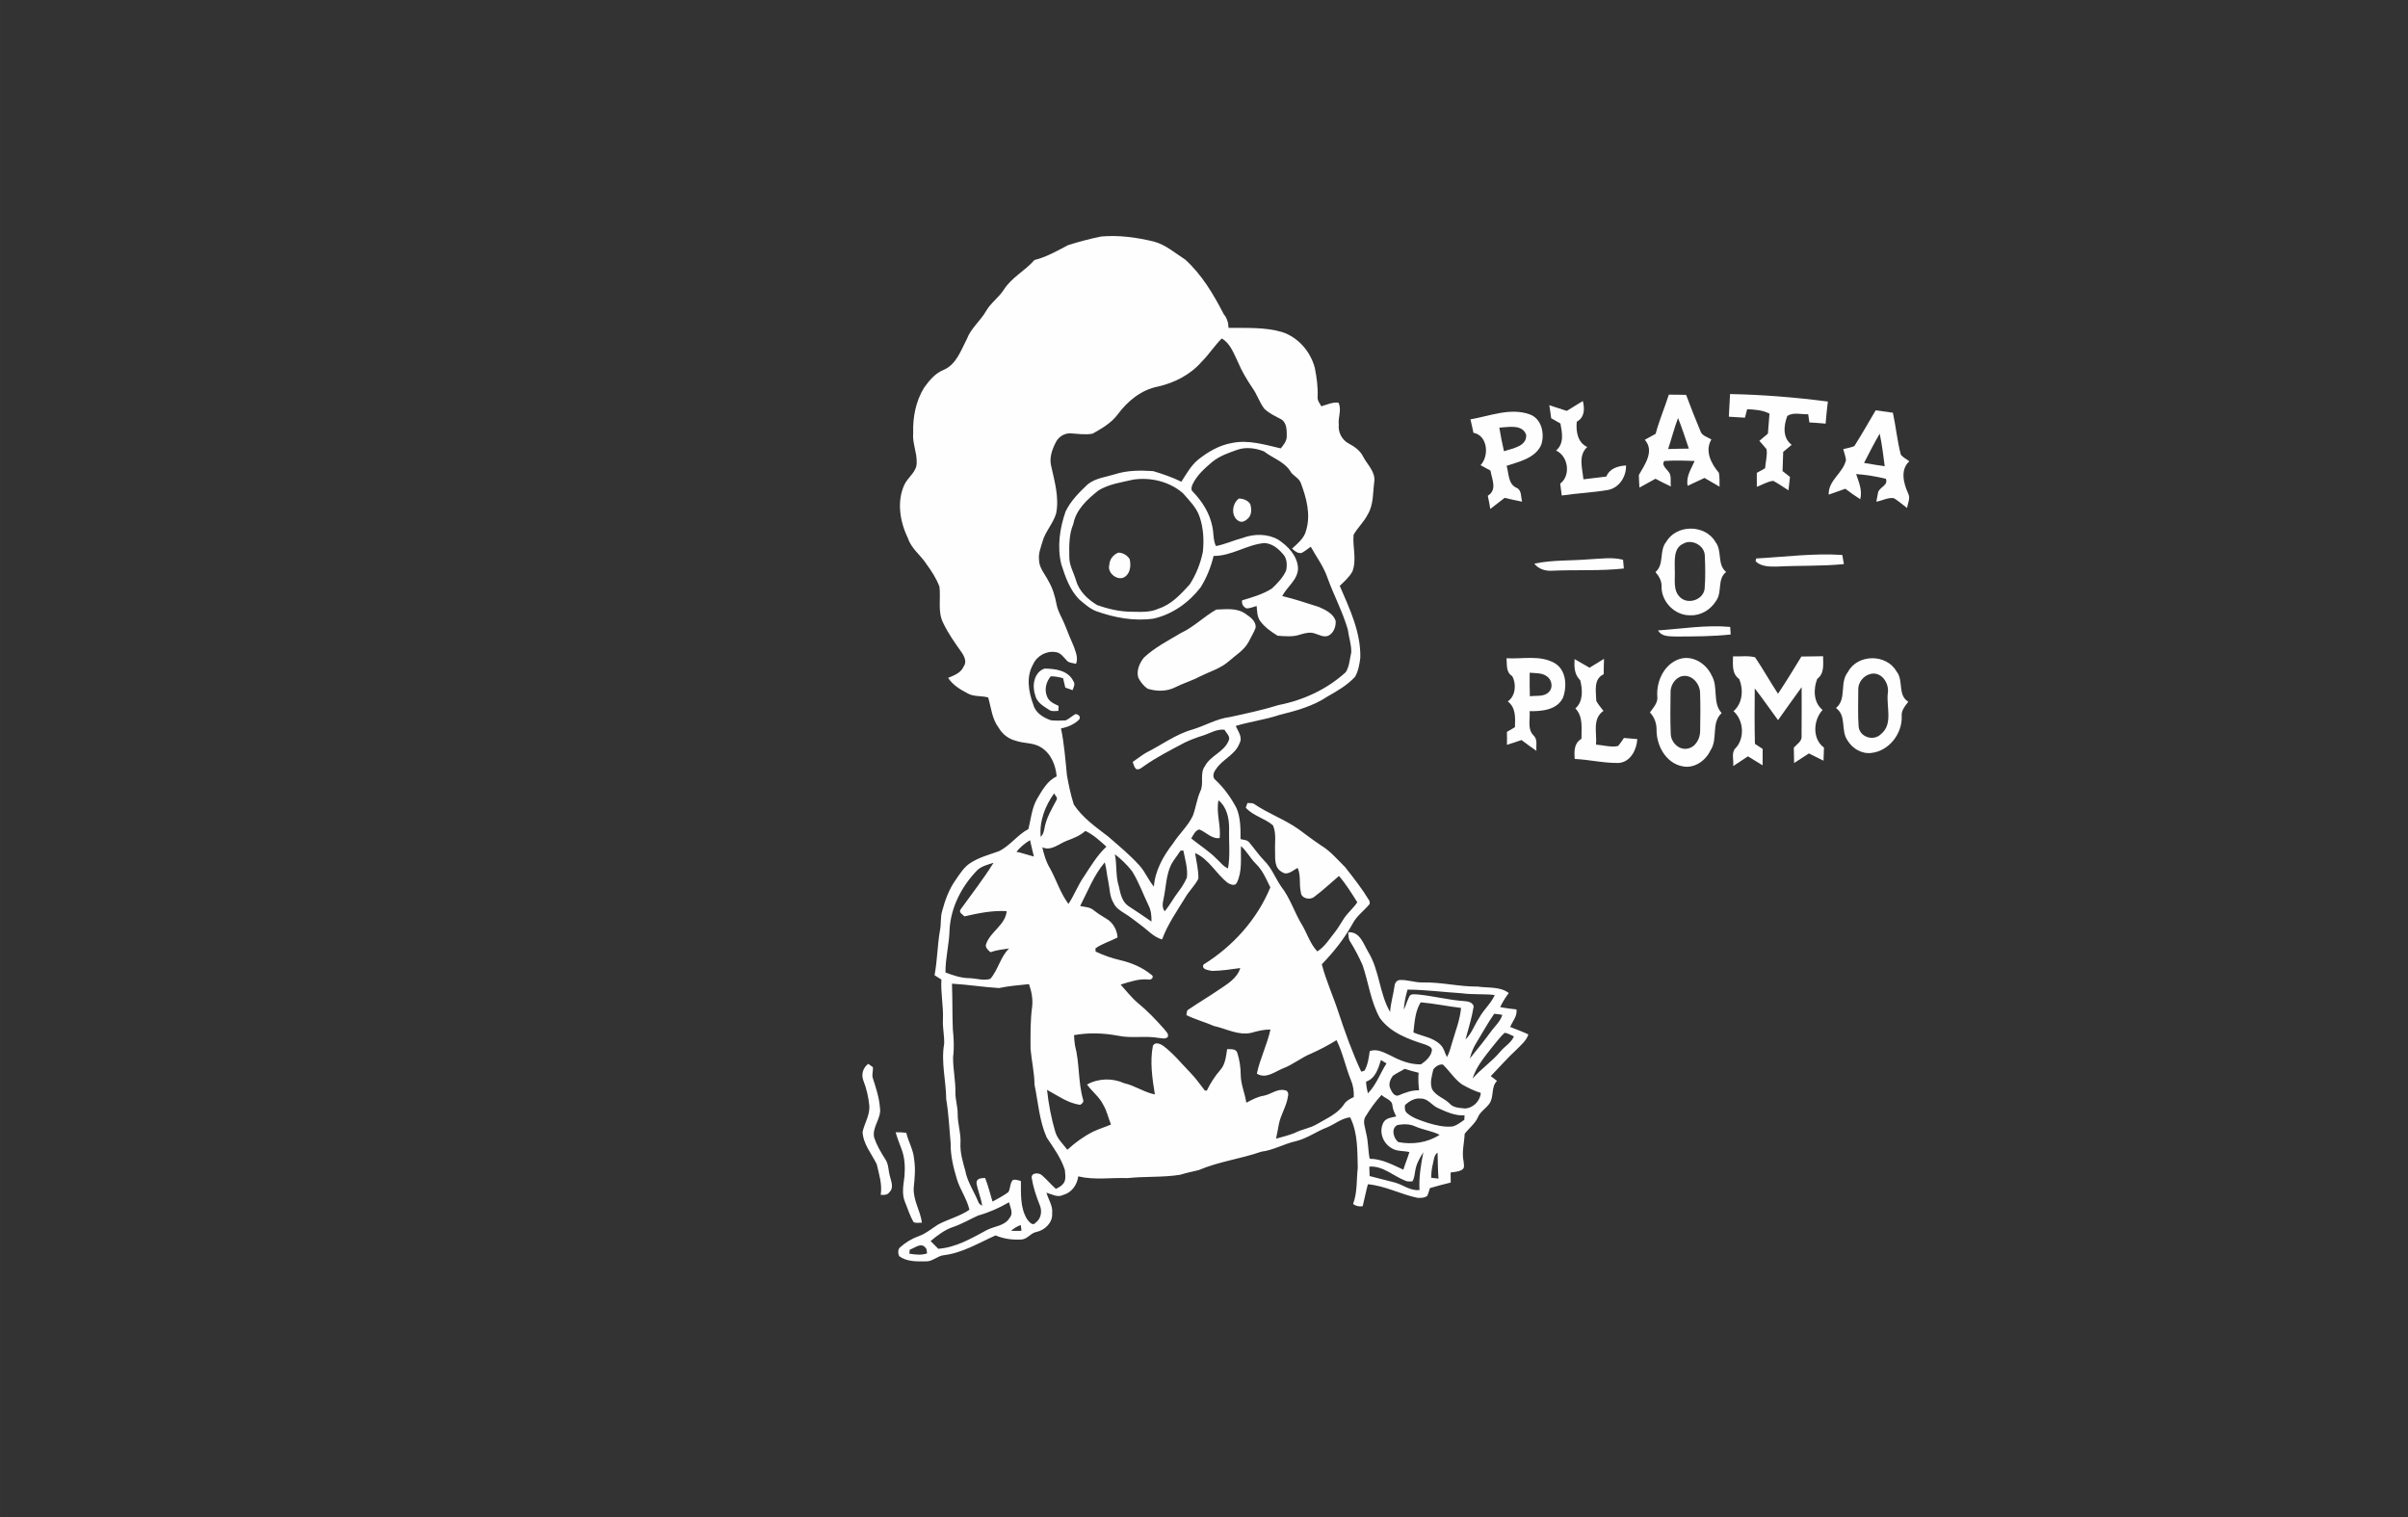 <?xml version="1.0" encoding="UTF-8"?>
<!DOCTYPE svg PUBLIC "-//W3C//DTD SVG 1.1//EN" "http://www.w3.org/Graphics/SVG/1.1/DTD/svg11.dtd">
<!-- Creator: CorelDRAW 2020 (64 Bit) -->
<svg xmlns="http://www.w3.org/2000/svg" xml:space="preserve" width="84.667mm" height="53.34mm" version="1.1" style="shape-rendering:geometricPrecision; text-rendering:geometricPrecision; image-rendering:optimizeQuality; fill-rule:evenodd; clip-rule:evenodd"
viewBox="0 0 8466.66 5334"
 xmlns:xlink="http://www.w3.org/1999/xlink"
 xmlns:xodm="http://www.corel.com/coreldraw/odm/2003">
 <rect x="0" y="0" width="8466.66" height="5334" fill="#333333" stroke="none"/>
 <defs>
  <style type="text/css">
   <![CDATA[
    .fil0 {fill:#FEFEFE;fill-rule:nonzero}
   ]]>
  </style>
 </defs>
 <g id="Camada_x0020_1">
  <g id="_2718394979904">
   <g>
    <g>
     <path class="fil0" d="M5867.74 1387.66c20.23,0.1 40.45,0.2 60.78,0.81 15.67,42.17 32.26,84.14 49.65,125.7 4.85,18.2 25.18,22.05 39.13,31.25 -23.96,40.25 -0.6,85.35 26.5,117.1 3.13,15.98 1.72,32.56 2.22,48.75 -17.69,-10.12 -35.29,-20.33 -52.78,-30.75 -19.82,9.31 -39.54,18.61 -59.36,27.71 -6.37,-33.07 12.23,-58.75 24.57,-87.27 -35.39,-1.52 -70.89,-2.53 -106.28,-0.1 -11.63,13.45 6.17,26.19 13.24,36.3 13.66,13.96 6.78,35.8 9.61,53.3 -18.4,-8.4 -36.51,-17.5 -54.2,-27.11 -18.91,10.12 -37.72,20.63 -56.43,31.05 -1.11,-14.76 -1.72,-29.53 -2.02,-44.29 20.93,-36.61 55.92,-84.65 20.83,-123.68 12.74,-6.98 25.48,-13.95 38.12,-21.13 12.54,-46.83 31.66,-91.52 46.42,-137.64zm-2.53 191.23l0 0c24.27,-1.01 48.64,-1.21 72.91,-1.52 -12.43,-35.9 -23.76,-72.3 -38.02,-107.49 -13.55,35.7 -22.85,72.81 -34.89,109.01z"/>
    </g>
    <path class="fil0" d="M6082.94 1385.54c115.08,2.22 229.85,11.53 344.02,26.4 -3.54,25.78 -5.76,51.67 -7.99,77.66 -19.01,-1.72 -38.02,-3.24 -57.03,-4.25 -1.01,-7.28 -3.13,-21.64 -4.25,-28.82 -24.27,1.21 -51.37,-8.09 -73.31,5.76 -12.95,34.29 -17.4,77.06 15.17,101.74 -10.02,8.19 -19.93,16.58 -29.74,24.97 -0.5,22.56 -1.41,45.01 -2.22,67.45 8.6,6.88 17.29,13.76 26.09,20.63 -1.92,15.68 -3.74,31.35 -5.36,47.03 -17.7,-11.12 -34.89,-23.36 -53.29,-33.38 -20.53,2.13 -38.73,14.06 -57.95,20.84 0.21,-16.28 0.21,-32.56 -0.1,-48.85 9.81,-5.25 19.52,-10.61 29.23,-16.18 1.41,-22.24 8.59,-44.79 5.05,-67.04 -8.09,-10.21 -16.88,-19.62 -25.28,-29.43 10.01,-8.39 20.13,-16.89 30.14,-25.38 1.72,-23.46 3.94,-46.82 5.46,-70.28 -24.37,-12.64 -51.68,-14.26 -78.48,-15.58 -1.92,7.49 -5.86,22.35 -7.88,29.83 -18.81,-1.11 -37.72,-2.32 -56.53,-3.43 1.31,-26.6 2.83,-53.09 4.25,-79.69z"/>
    <path class="fil0" d="M5508.85 1444.8c18.7,-11.83 37.51,-23.46 56.53,-34.79 6.67,28.12 6.67,56.94 -21.34,72.91 -3.34,33.58 2.63,73.12 36.81,88.79 -32.87,30.04 -16.89,75.24 -13.45,113.67 26.9,-3.04 53.7,-6.48 80.49,-9.71 12.24,-29.03 40.35,-36.91 69.27,-39.04 1.42,39.34 -24.16,79.49 -64.61,86.37 -53.4,9.2 -107.8,11.22 -161.4,19.31 -1.72,-13.95 -3.44,-27.91 -5.26,-41.87 38.12,-28.51 28.21,-97.38 -14.76,-116.19 29.32,-24.87 21.54,-61.89 15.47,-95.16 -10.72,-6.37 -21.64,-12.54 -32.56,-18.61 -1.82,-15.27 -4.15,-30.53 -6.58,-45.7 20.43,6.57 40.96,13.14 61.39,20.02z"/>
    <g>
     <path class="fil0" d="M5170.18 1474.53c67.85,-11.63 138.84,-41.76 207.41,-17.9 43.38,14.67 54.81,69.78 40.95,108.71 -21.64,46.32 -77.16,57.74 -121.15,72.61 8.09,26.9 4.76,63.51 34.49,77.16 19.41,8.29 15.07,32.05 19.92,48.84 -20.63,-3.84 -40.96,-8.59 -61.38,-13.45 -16.59,13.25 -33.48,26.29 -50.47,39.04 -2.52,-15.58 -5.36,-30.95 -8.79,-46.32 33.97,-21.13 14.66,-57.74 9.4,-88.59 -11.53,-6.47 -23.16,-12.74 -34.79,-19.01 31.15,-32.97 25.18,-104.56 -25.18,-113.97 -3.13,-15.77 -6.57,-31.55 -10.41,-47.12zm101.53 29.13l0 0c4.75,27.8 9.81,55.61 16.38,83.12 29.33,-10.52 81,-16.69 77.97,-58.05 -13.55,-38.22 -63.2,-26.69 -94.35,-25.07z"/>
    </g>
    <g>
     <path class="fil0" d="M6595.03 1442.78c20.13,2.52 40.25,5.46 60.48,8.39 10.62,48.74 15.16,98.9 27.81,147.24 7.78,10.31 19.92,15.87 30.03,23.56 -32.77,29.63 -20.43,77.57 -4.15,112.96 8.7,16.58 -1.41,34.48 -3.94,51.27 -15.27,-11.63 -29.93,-24.37 -46.22,-34.59 -21.03,-3.13 -41.25,9 -61.78,12.44 1.52,-7.99 4.55,-23.96 6.06,-31.95 4.25,-19.42 36.92,-25.08 27.51,-48.54 -34.28,-8.5 -69.37,-14.16 -104.56,-16.69 9.61,28.72 22.45,57.34 14.46,88.39 -18.2,-11.33 -35.5,-23.87 -52.49,-36.81 -19.41,6.97 -38.83,14.15 -58.34,20.72 -2.03,-50.96 50.86,-75.33 60.77,-122.05 -2.02,-12.95 -6.17,-25.39 -9.71,-37.93 13.05,-3.23 26.4,-5.46 38.94,-10.51 26.29,-41.16 50.06,-83.93 75.13,-125.9zm-40.95 184.95l0 0c24.17,4.05 48.34,8.2 72.71,11.74 -4.86,-38.33 -9.71,-76.76 -17.6,-114.58 -19.92,33.47 -37.11,68.36 -55.11,102.84z"/>
    </g>
    <g>
     <path class="fil0" d="M5858.34 1905.52c36,-62.49 136.92,-62.29 173.12,-0.2 25.08,31.56 4.96,78.78 37.72,105.88 -32.26,25.59 -12.84,69.98 -34.89,100.93 -18.7,30.84 -52.98,52.58 -89.69,51.27 -54.11,2.22 -102.65,-46.12 -102.55,-99.92 1.32,-20.42 -8.59,-37.11 -21.33,-51.97 32.16,-27.41 12.03,-74.63 37.62,-105.99zm59.46 6.48l0 0c-34.49,15.88 -28.82,59.26 -29.23,90.41 2.33,32.46 -7.99,73.11 19.01,97.88 27.51,26.5 79.69,9.21 85.86,-28.51 3.34,-39.75 2.43,-79.79 0.71,-119.53 -1.92,-35.1 -46.32,-58.35 -76.35,-40.25z"/>
    </g>
    <path class="fil0" d="M6174.86 1963.67c100.62,-5.46 201.95,-19.11 302.77,-12.33 1.41,8.08 4.25,24.17 5.66,32.15 -78.37,7.79 -157.25,4.55 -235.82,8.7 -25.29,0.41 -55.72,0.3 -74.74,-18.61l2.13 -9.91z"/>
    <path class="fil0" d="M5587.93 1966.5c39.54,-1.51 79.88,-8.49 118.82,1.72 0.91,10.22 1.82,20.53 2.73,30.75 -83.33,9.1 -167.26,4.04 -250.89,7.68 -24.17,1.92 -48.54,-5.26 -63.91,-24.77 63.6,-13.66 128.83,-9.71 193.25,-15.38z"/>
    <path class="fil0" d="M5829.92 2216.59c84.24,-5.67 169.18,-20.03 253.52,-12.24 0.4,6.57 1.32,19.92 1.72,26.6 -63.51,6.87 -127.62,6.97 -191.53,7.18 -22.45,-1.12 -51.17,1.62 -63.71,-21.54z"/>
    <path class="fil0" d="M6093.35 2307.8c25.79,1.42 52.48,-3.34 77.67,3.44 28.31,41.77 52.78,85.96 80.59,128.13 28.52,-42.88 55.42,-86.87 82.22,-130.86 25.48,-0.4 50.86,-0.51 76.35,-1.11 -0.21,28.41 5.46,60.37 -20.63,79.48 -13.96,34.79 -13.86,83.74 18.81,109.32 -32.97,35.7 -37.02,101.93 4.85,132.47 -0.71,15.37 -1.21,30.74 -1.62,46.12 -17.19,-8.4 -34.18,-17.09 -51.27,-25.59 -17.19,11.43 -34.58,22.55 -52.08,33.68 -0.3,-18.01 -0.6,-36 -1.11,-54.01 11.02,-12.53 30.03,-22.65 27.3,-42.06 0.71,-56.83 0,-113.67 0.21,-170.5 -28.22,38.22 -55.22,77.26 -82.93,115.89 -27.3,-37.21 -53.49,-75.24 -81.91,-111.64 -0.6,64.92 -1.01,129.84 0.61,194.86 8.9,6.07 18,12.04 27.2,17.91 -0.3,19.21 -0.3,38.42 -0.2,57.64 -17.19,-10.52 -34.38,-20.94 -51.47,-31.56 -17.3,11.43 -34.59,22.86 -51.88,34.29 2.43,-19.52 -6.47,-42.98 5.26,-59.87 36.3,-34.28 32.86,-100.52 -4.15,-133.18 32.36,-27.61 35.29,-76.65 20.13,-112.96 -26.9,-18.91 -22.05,-51.27 -21.95,-79.89z"/>
    <g>
     <path class="fil0" d="M5297.09 2314.48c55.72,3.43 116.8,-12.04 167.97,16.48 42.17,23.87 45.5,81.1 30.54,122.16 -20.83,43.38 -75.04,48.34 -117.41,47.33 2.63,28.71 -9.1,62.79 13.96,85.55 15.17,14.26 8.19,35.8 10.01,54.1 -17.8,-12.34 -35.29,-24.98 -52.48,-38.02 -16.99,5.96 -34.08,11.52 -51.17,16.88 0.3,-15.16 0.4,-30.33 -0.1,-45.5 9.5,-5.46 18.91,-11.02 28.21,-16.69 1.21,-32.56 3.74,-68.26 -25.18,-90.5 28.11,-19.42 30.54,-61.49 15.77,-88.89 -22.85,-13.56 -18.2,-40.25 -20.12,-62.9zm81.41 50.86l0 0c-0.31,27.61 -0.31,55.22 0.5,82.82 22.55,-3.03 50.36,3.04 67.55,-15.67 15.27,-15.27 9.31,-43.59 -7.98,-54.71 -17.4,-12.64 -39.95,-10.31 -60.07,-12.44z"/>
    </g>
    <path class="fil0" d="M5588.94 2347.85c16.79,-10.72 33.78,-21.04 50.87,-31.35 -0.61,18 -1.02,36 -1.02,54.1 -37.21,17.09 -26.9,60.98 -26.09,94.15 6.78,12.64 16.49,23.36 25.18,34.89 -40.14,27.4 -22.65,77.76 -26.09,118.52 25.79,1.82 51.98,10.41 77.77,4.85 7.18,-9.1 13.95,-18.51 20.32,-28.21 15.58,1.41 31.25,2.73 47.03,3.94 -2.13,37.01 -23.87,80.6 -65.03,83.93 -51.97,1.12 -103.14,-11.73 -155.02,-14.05 -2.22,-27 -2.73,-55.42 23.66,-70.79 -0.4,-36.81 6.78,-77.66 -21.34,-106.89 28.12,-24.47 25.39,-66.94 16.89,-99.3 -20.83,-19.83 -21.33,-47.13 -19.82,-74.13 17.7,9.91 35.09,20.33 52.69,30.34z"/>
    <g>
     <path class="fil0" d="M5827.09 2447.56c-3.24,-53.9 25.08,-113.46 78.98,-130.66 45.81,-13.85 92.93,16.38 111.94,57.54 24.78,41.26 1.82,95.67 35.4,132.88 -38.13,34.99 -11.94,90.91 -39.34,131.16 -17.09,36.81 -57.44,65.02 -99.11,55.82 -56.72,-11.12 -89.79,-70.78 -90.4,-125.19 0.61,-24.17 -6.57,-46.42 -23.26,-64.11 12.13,-17.4 29.23,-34.38 25.79,-57.44zm80.9 -68.26l0 0c-22.25,9.6 -35.3,33.77 -34.18,57.54 -0.61,47.33 -1.42,94.85 0.6,142.18 -0.1,30.03 28.02,59.36 59.16,53.19 28.72,-5.05 44.6,-35.9 44.3,-63 0.8,-43.99 1.21,-88.18 -0.21,-132.17 -0.1,-35.09 -32.96,-70.99 -69.67,-57.74z"/>
    </g>
    <g>
     <path class="fil0" d="M6497.35 2363.02c33.57,-64.02 135.2,-64.72 170.8,-2.43 26.29,32.16 2.62,82.92 41.56,106.89 -11.63,15.27 -25.49,31.04 -23.16,51.77 2.02,60.58 -44.8,121.15 -106.08,128.13 -34.18,4.65 -67.55,-15.37 -84.74,-44.29 -24.58,-35.29 -1.92,-85.86 -40.25,-113.56 39.03,-32.16 11.43,-88.79 41.87,-126.51zm78.07 7.08l0 0c-25.08,6.67 -43.59,31.55 -41.67,57.54 0.2,42.77 -2.02,85.75 1.42,128.42 4.75,36.51 53.09,50.97 78.57,25.08 43.38,-34.99 18,-96.67 23.97,-144 5.56,-35.49 -23.16,-77.86 -62.29,-67.04z"/>
    </g>
   </g>
  </g>
  <g id="_2718394978416">
   <g id="__x0023_f7f7f7ff">
   </g>
   <g id="__x0023_0c143fff">
    <g>
     <path class="fil0" d="M3755.54 861.89c38.56,-12.09 77.75,-22.69 117.46,-30.43 61.94,-5.21 124.33,3.38 184.49,18 41.54,11.46 74.26,40.45 109.73,63.19 58.67,53.23 99.52,122.16 135.44,191.95 11.58,13.75 16.56,30.31 16.91,48.18 62.97,0.92 127.54,-3.26 188.67,14.84 56.9,18.74 99.64,68.82 114.77,126.11 6.76,33.75 11.29,68.19 9.8,102.68 -1.09,12.2 7.67,22 13,32.14 19.71,-5.67 39.02,-15.01 60.16,-12.83 12.78,24.86 -2.23,51.62 1.27,77.86 -3.04,26.3 11.34,53.4 34.72,65.78 20.51,10.88 40.62,24.92 51.05,46.47 14.67,28.36 43.6,52.82 39.07,87.77 -5.38,38.85 -2.06,81.02 -23.37,115.8 -12.95,26.13 -35.41,45.78 -49.51,71.1 -3.89,43.26 12.09,87.78 -4.35,129.55 -11.12,19.42 -28.02,34.67 -44.23,49.79 34.55,80.45 74.65,163.47 72.25,253.08 -2.81,22.69 -6.88,46.52 -18.28,66.58 -27.22,29.68 -62.63,50.02 -97.29,69.67 -50.65,34.09 -110.81,50.19 -169.37,64.86 -50.08,16.73 -102.79,23.21 -153.15,38.5 8.42,19.2 25.72,40.34 13.06,61.77 -15.01,40.16 -59.59,55.12 -81.99,89.61 -8.59,10.66 -15.35,28.59 -2.12,38.68 30.43,28.3 54.78,62.45 74.03,99.12 14.49,34.32 13.98,72.08 14.03,108.69 10.32,2.92 23.32,2.35 30.6,11.63 17.53,20.74 32.66,43.49 51.74,62.97 26.99,26.41 39.99,62.74 61.25,93.34 29.79,38.1 44.35,85.08 68.47,126.68 21.03,32.6 30.71,71.5 57.87,100.27 26.76,-16.68 42.86,-44.35 62.28,-68.19 12.15,-15.12 21.03,-32.48 31.91,-48.47 13.7,-20.11 32.83,-35.81 46.47,-55.98 -20.05,-31.91 -39.76,-64.05 -64.51,-92.65 -28.83,24.24 -56.04,50.48 -86.35,72.88 -15.13,13.41 -46.87,6.59 -47.79,-16.04 -6.47,-28.13 0.92,-58.21 -11.11,-85.2 -16.96,8.65 -37.01,29.22 -56.09,13.7 -25.96,-13.53 -22.98,-46.13 -23.27,-70.82 -1.6,-30.77 5.22,-63.6 -7.44,-92.59 -29.11,-25.04 -69.39,-32.83 -95.58,-61.88 1.44,-4.13 4.36,-12.38 5.79,-16.5 7.34,0.63 15.24,-0.86 22.23,2.4 49.68,34.38 107.66,54.43 157.05,89.27 26.42,19.48 52.6,39.36 79.87,57.64 32.78,19.6 57.24,49.62 84.28,76.03 30.14,38.22 60.22,76.78 85.49,118.49 0.35,2.64 1.03,7.85 1.32,10.49 -19.19,23.95 -45.78,41.77 -60.22,69.55 -29.05,52.54 -66.63,100.16 -108.52,143.02 14.9,57.69 39.99,112.01 58.39,168.56 23.49,71.05 48.7,141.47 80.27,209.31 2.86,-0.92 8.59,-2.81 11.46,-3.73 11.8,-20.97 15.18,-45.09 18.33,-68.53 26.24,-10.54 52.37,6.13 75.92,16.62 31.92,17.13 67.5,30.54 104.22,29.85 16.96,-11.69 35.01,-27.44 38.56,-48.82 1.03,-12.77 -13.98,-16.61 -23.2,-20.79 -58.9,-18.68 -122.04,-41.2 -159.74,-93.28 -32.09,-57.3 -39.83,-123.99 -60.62,-185.53 -12.55,-28.47 -26.99,-56.15 -43.38,-82.56 -7.22,-9.74 -6.36,-22.12 -7.1,-33.46 40.68,-3.27 53.06,40.62 69.79,68.52 39.99,64.98 39.19,145.88 77.12,211.6 2.29,-31.17 11.46,-61.14 15.81,-92.02 1.03,-10.25 7.22,-18.74 17.88,-20.4 27.04,-1.43 53.05,9.23 80.15,8.66 65.38,-1.78 129.38,15.29 194.81,14.49 36.33,5.62 77.47,-1.09 108.58,22.63 -11.4,15.65 -22.06,31.92 -30.02,49.62 18.85,3.61 37.93,6.3 57.12,8.02 3.78,23.61 -13.75,41.37 -22.06,61.71 21.37,8.65 43.2,16.22 64.06,26.24 -7.39,22.52 -26.41,37.59 -42.4,53.98 -31.63,29.28 -59.99,61.71 -89.84,92.65 7.33,5.5 14.72,11 21.94,16.78 -22.34,21.95 -9.28,57.07 -27.61,80.96 -12.15,17.02 -32.26,27.56 -39.94,47.85 -10.66,22.8 -31.63,37.75 -46.3,57.52 -1.26,32.26 -10.65,64.46 -3.72,96.66 0.46,9.91 5.39,23.15 -5.5,29.39 -11.98,7.57 -26.64,7.45 -40.16,9.8 0.05,11.69 0.22,23.43 0.51,35.24 -24.47,6.19 -49.05,12.14 -73.17,19.54 -2.98,8.88 -5.38,18.04 -8.93,26.87 -9.23,7.73 -22.47,7.73 -33.87,7.56 -59.53,-12.09 -114.19,-42.46 -175.27,-47.96 -7.1,25.5 -11.97,51.51 -18.33,77.18 -12.15,2.12 -24.01,-0.28 -33.75,-7.96 15.36,-40.68 11.58,-84.69 16.39,-127.03 -1.66,-59.53 0.63,-122.96 -26.82,-177.5 -30.54,3.03 -54.31,24.69 -81.99,35.75 -36.84,14.15 -69.33,38.39 -107.94,47.96 -41.89,9.05 -79.53,31.8 -122.39,37.13 -72.31,25.15 -149.43,34.6 -220.07,64.68 -22.01,5.28 -44.18,9.92 -65.84,16.62 -61.08,9.51 -123.24,5.1 -184.49,11.52 -57.76,-2.12 -116.32,7.62 -173.32,-6.08 -3.61,29.63 -22.98,57.24 -52.66,65.21 -19.77,10.37 -39.99,-2.24 -59.01,-7.85 6.64,24.35 23.32,46.64 19.93,72.94 2.81,31.68 -25.55,58.84 -54.77,65.08 -20.28,3.27 -31.46,25.04 -52.6,26.65 -31.17,1.83 -62.74,-2.01 -91.44,-14.38 -59.19,26.29 -116.37,61.7 -181.92,69.55 -23.26,2.29 -40.16,23.38 -64.29,21.66 -31.34,0.52 -66.92,1.37 -93.1,-18.51 -3.96,-10.19 -5.16,-24.63 4.75,-31.85 19.08,-17.02 41.49,-30.26 65.61,-38.68 24.92,-9.11 45.03,-26.81 67.15,-40.68 35.81,-18.91 76.26,-28.65 109.78,-51.74 -8.77,-38.27 -32.89,-70.47 -44.18,-107.89 -12.26,-40.68 -22.52,-82.68 -21.77,-125.42 -4.87,-51.68 -6.82,-103.53 -15.64,-154.81 -0.4,-65.09 -18.74,-130.18 -7.22,-195.15 1.2,-28.59 -6.02,-56.9 -4.3,-85.55 2.12,-47.04 -8.31,-93.51 -5.44,-140.49 -8.08,-5.1 -16.04,-10.2 -24.07,-15.3 10.03,-52.54 9.86,-106.45 19.37,-159.17 4.35,-22 0.69,-44.97 7.39,-66.57 10.26,-38.34 24.12,-76.61 47.33,-109.21 15.24,-21.89 29.62,-45.95 52.94,-60.28 30.08,-19.48 65.2,-28.59 98.55,-40.51 39.88,-19.02 65.49,-57.75 104.45,-78.26 9,-35.7 11.8,-74.14 30.88,-106.86 17.82,-29.51 35.58,-63.14 68.47,-78.15 -3.38,-39.6 -19.82,-80.62 -54.94,-102.22 -27.22,-17.47 -60.91,-12.89 -90.36,-23.66 -24.7,-6.36 -45.67,-23.04 -58.39,-44.98 -23.66,-30.77 -26.64,-70.59 -37.07,-106.74 -24.58,-6.99 -52.31,-1.49 -74.65,-15.76 -25.27,-12.89 -50.48,-29.05 -66.24,-53.17 20.97,-8.71 44.92,-17.19 54.6,-39.94 11.92,-15.87 2.75,-35.52 -7.1,-49.67 -23.26,-32.89 -46.87,-65.84 -64.23,-102.33 -21.03,-39.82 -8.42,-86.41 -13.81,-129.15 -11.06,-28.7 -27.84,-54.78 -46.01,-79.41 -19.82,-31 -52.19,-53.29 -64.28,-89.27 -28.08,-58.1 -40.74,-128.63 -13.07,-189.25 12.78,-27.33 45.21,-46.18 43.32,-79.13 1.09,-34.95 -15.64,-67.89 -12.26,-103.07 -1.66,-55.24 9.17,-111.85 38.44,-159.34 18.28,-25.44 39.25,-50.77 69.16,-62.63 44.41,-19.37 59.99,-68.07 80.85,-107.66 14.2,-38.33 47.84,-64.06 67.83,-99.01 16.45,-28.7 44.98,-47.55 62.63,-75.4 27.33,-42.8 74.6,-66.29 107.54,-103.99 42.29,-10.32 80.05,-32.49 118.32,-52.37l0 0zm469.2 410.41c-39.25,45.21 -94.88,73.52 -152.64,86.81 -58.9,11 -108.11,51.51 -142.72,98.83 -22.52,29.91 -55.75,48.65 -87.61,66.87 -25.84,4.87 -52.14,0.4 -78.04,-1.09 -21.82,-0.86 -42.62,12.66 -51.85,32.2 -12.49,24.58 -22.57,52.71 -16.38,80.56 12.14,55.29 29.33,112.36 17.81,169.31 -10.82,35.7 -38.56,63.6 -48.24,99.75 -5.79,20.23 -14.27,40.45 -11.86,61.94 -0.23,28.65 20.57,50.42 32.72,74.6 14.78,24.87 23.2,52.77 28.53,81.07 4.76,27.45 20.97,50.77 30.65,76.49 9.74,24.53 19.49,48.99 30.26,73.11 6.76,19.49 16.21,40.8 8.08,61.37 -11.41,-3.38 -26.02,-2.41 -33.75,-12.95 -10.83,-10.94 -20.4,-26.24 -37.02,-28.07 -32.65,-6.14 -67.09,12.77 -80.27,43.08 -25.09,43.38 -15.98,96.72 0.75,141.35 7.27,28.99 35.41,45.95 61.82,55.12 17.25,1.61 34.66,1.49 51.97,0.4 12.49,-5.73 22.46,-15.64 34.49,-22.29 10.08,0.63 19.37,8.48 13.23,18.91 -17.3,17.31 -40.45,27.1 -64.11,31.52 11.17,54.14 15.36,109.26 20.74,164.21 6.02,34.83 13.64,69.78 24.18,103.42 30.83,46.64 77.75,79.41 121.53,113.04 37.58,32.95 76.55,64.57 109.89,101.99 20.06,22.23 30.88,50.76 50.19,73.57 4.24,-56.5 33.12,-107.89 67.33,-151.78 21.48,-33.52 52.14,-60.68 69.5,-96.89 10.71,-28.42 14.09,-59.19 26.7,-86.97 13.35,-27.73 -3.27,-62.11 16.04,-88.13 19.77,-37.52 67.84,-49.5 83.54,-89.95 6.99,-14.38 -8.83,-26.07 -14.78,-37.82 -27.79,-3.32 -51.51,13.01 -76.9,20.8 -21.48,6.53 -42.4,14.61 -62.68,24.18 -48.36,25.73 -97.52,50.42 -142.44,81.99 -8.88,5.62 -17.64,15.93 -29.22,10.89 -6.7,-6.71 -8.54,-16.22 -11.52,-24.7 15.82,-10.6 30.6,-22.74 47.05,-32.31 54.83,-27.56 105.08,-65.72 165.01,-82.22 43.37,-13.35 83.54,-37.53 129.2,-43.2 57.93,-12.49 115.91,-24.98 172.58,-42.46 86.98,-17.02 169.77,-55.52 235.37,-115.51 13.01,-20.57 13.64,-46.35 19.25,-69.56 0.75,-27.16 -8.76,-53.51 -12.14,-80.33 -18.51,-63.65 -50.25,-122.38 -72.54,-184.66 -13.46,-38.45 -38.27,-71.05 -57.75,-106.4 -10.95,7.1 -20.63,16.27 -32.49,22 -13.47,2.12 -24.18,-6.82 -33.23,-15.41 19.76,-18.51 43.25,-36.62 49.56,-64.58 16.61,-55.57 1.09,-113.5 -18.74,-165.98 -6.93,-19.2 -28.99,-25.44 -37.99,-43.15 -21.94,-33 -61.59,-44.69 -91.5,-68.07 -29.68,-11.74 -63.66,-16.44 -94.31,-5.55 -30.82,10.88 -62.57,21.77 -88.18,42.91 -26.75,22.75 -54.14,46.98 -69.15,79.53 -3.1,7.39 -5.96,17.82 0.91,24.18 33.29,34.15 60.11,76.37 69.22,123.76 4.92,22.34 2.46,47.38 12.54,68.01 32.09,-6.13 62.34,-20.34 94.09,-28.65 40.05,-14.95 86.74,-15.36 124.61,5.96 34.61,22.69 67.61,56.72 69.96,100.33 -0.34,40.68 -38.38,65.03 -55.69,98.26 43.72,9.68 85.77,25.09 128.63,38.04 23.21,10.32 50.37,22.75 59.25,48.65 1.77,19.48 -6.59,43.08 -24.93,52.2 -16.56,7.73 -32.83,-3.1 -48.47,-7.45 -16.16,-5.9 -33.29,-1.26 -49.1,3.15 -26.02,9.62 -54.55,6.76 -81.54,4.75 -22.63,-13.98 -45.09,-29.68 -61.02,-51.33 -11.28,-15.3 -10.82,-35.18 -12.66,-53.18 -11.52,2.87 -22.57,8.2 -34.55,8.54 -12.38,-4.47 -18.96,-15.58 -16.5,-28.48 35.92,-10.65 72.82,-21.19 104.68,-41.48 19.48,-18.33 38.96,-38.5 50.02,-63.25 4.35,-20.23 3.15,-45.04 -12.95,-60.05 -16.27,-18.91 -37.53,-35.24 -63.37,-36.61 -61.82,5.27 -115.97,46.12 -178.71,45.21 -9.16,38.96 -24.35,76.43 -45.49,110.46 -41.25,53.4 -98.95,94.89 -165.41,109.96 -68.47,9.96 -138.09,-3.27 -202.6,-26.42 -22.01,-8.65 -39.65,-24.92 -57.59,-39.76 -34.2,-33.64 -50.07,-80.27 -64.4,-124.79 -14.95,-61.77 -5.56,-126.86 15.24,-186.05 18.11,-37.3 47.96,-66.92 77.64,-95.11 27.56,-22.06 64,-25.61 96.66,-35.69 43.03,-13.87 89.04,-13.7 133.67,-10.72 33.75,10.2 67.27,21.6 99.01,37.19 17.76,-27.39 33.63,-56.78 59.24,-77.81 34.61,-27.33 74.14,-50.65 118.21,-58.21 57.81,-12.38 115.79,6.01 171.88,18.85 10.2,-12.44 21.49,-25.96 21.2,-43.09 0,-20.23 0.41,-46.47 -18.9,-58.79 -20.92,-11.23 -43.32,-20.97 -60.34,-37.98 -17.18,-22.41 -25.04,-50.25 -41.71,-72.94 -19.36,-29.17 -37.81,-59.3 -51.11,-91.79 -14.78,-29.74 -26.01,-64.29 -56.49,-81.88 -25.73,25.61 -45.26,56.61 -71.05,82.22l0 0zm-240.64 414.2c-40.97,9.68 -84.8,15.35 -121.24,37.58 -38.96,30.72 -79.59,67.5 -89.1,118.61 -15.41,36.27 -14.61,76.49 -14.04,115.11 -0.68,30.02 16.1,55.98 23.84,84.05 11.11,37.41 40.97,65.6 73.4,85.32 39.88,14.38 82.1,24.17 124.73,23.89 30.88,0.4 63.08,2.63 91.85,-10.95 45.26,-14.38 78.03,-50.76 109.2,-84.62 22.69,-34.72 38.22,-74.37 46.59,-115 4.35,-40.56 2.06,-82.67 -10.83,-121.64 -10.66,-33.63 -36.67,-58.67 -59.19,-84.62 -47.27,-41.09 -113.79,-57.07 -175.21,-47.73l0 0zm-324.87 1256.28c8.19,-7.97 11.05,-18.74 13,-29.51 6.02,-36.04 25.27,-67.78 42.12,-99.58 6.36,-8.94 -4.7,-16.44 -7.97,-24.06 -31.68,43.66 -52.6,98.55 -47.15,153.15l0 0zm625.04 -128.75c-8.94,44.52 9.06,88.3 4.24,132.76 -28.24,3.9 -47.61,-20.91 -71.96,-30.37 -14.61,4.07 -20.8,19.88 -28.13,31.69 29.56,24 62.16,44.35 89.03,71.5 13.18,11.58 23.44,27.16 40.34,33.69 8.25,-45.83 2.41,-92.65 3.84,-138.94 0.29,-36.21 -7.68,-76.43 -37.36,-100.33l0 0zm-534.69 142.73c-27.33,10.6 -53.86,36.67 -84.8,22.4 6.13,26.01 13.47,52.31 27.74,75.18 22.23,40.85 36.15,86.57 64.23,124.04 20.56,-30.94 33.28,-66.29 54.71,-96.66 23.9,-36.5 46.53,-74.71 78.73,-104.68 -22.92,-20.74 -45.72,-42.11 -73.97,-55.35 -19.02,17.19 -43.03,26.3 -66.64,35.07l0 0zm-175.72 38.16c20.79,4.35 40.79,11.63 61.36,16.67 -4.53,-19.13 -9.45,-38.16 -13.64,-57.35 -18.05,10.77 -34.37,24.41 -47.72,40.68l0 0zm789.48 -20c-1.6,43.03 5.22,89.27 -14.72,129.15 -6.25,12.43 -20.97,6.19 -30.2,1.37 -42.05,-31.34 -66.75,-84.51 -116.43,-105.99 4.42,29.9 12.44,59.7 11.52,90.12 -12.09,24.64 -33.12,43.38 -46.64,67.21 -29.16,47.56 -61.59,93.74 -80.9,146.39 -30.37,-8.3 -50.76,-33.29 -75.52,-50.93 -18.68,-13.7 -36.49,-28.71 -56.43,-40.63 -14.96,-9.62 -31.4,-19.59 -38.68,-36.67 -14.44,-23.14 -13.06,-51.1 -18.73,-76.83 -4.99,-21.83 -6.02,-44.35 -12.21,-65.89 -38.44,45.03 -59.64,101.41 -86.52,153.55 15.88,3.56 33.87,3.15 46.93,14.27 14.09,11.06 29.05,20.91 44.58,29.91 23.77,13.12 38.39,39.59 40.1,66.29 -25.61,13.58 -54.08,21.43 -77.86,38.45 0.17,2.8 0.51,8.42 0.69,11.17 28.01,13.29 57.23,23.55 87.49,30.48 39.02,9.17 77.12,25.33 108.23,50.88 11.46,6.3 1.49,19.08 -8.54,17.13 -34.26,-4.12 -67.03,7.97 -99.24,17.71 19.66,21.6 37.53,45.09 59.94,64.05 33.52,27.39 63.54,58.85 92.24,91.16 5.96,8.88 18.63,17.19 13.3,29.39 -8.94,7.97 -21.6,3.44 -32.09,2.81 -47.67,-8.42 -96.72,2.58 -144.16,-8.02 -50.59,-9.28 -102.38,-10.94 -153.09,-1.72 0.68,12.09 1.32,24.29 3.38,36.39 16.61,62.16 10.48,128.22 28.47,190.22 3.44,8.31 -3.78,15.13 -10.54,18.45 -43.14,-5.96 -78.84,-32.66 -116.25,-52.66 5.56,50.54 14.95,100.67 29.56,149.43 7.8,24.18 27.16,41.43 41.89,61.31 27.27,-25.15 57.47,-47.1 90.64,-63.77 20.34,-9.86 42.17,-15.99 62.8,-25.21 -9.8,-23.55 -14.56,-49.16 -28.19,-70.99 -13.7,-26.99 -38.74,-45.21 -56.04,-69.5 39.82,-22.23 88.81,-23.38 130.29,-4.76 37.93,8.37 70.13,31.97 108.24,39.59 -9.06,-56.49 -18,-114.93 -6.77,-171.77 8.31,-13.92 25.67,-6.25 36.1,0.74 35.75,26.88 63.89,62.06 94.88,93.97 19.03,19.42 34.73,41.71 51.34,63.08 1.72,0.18 5.1,0.63 6.82,0.86 12.83,-26.35 28.59,-51.05 47.84,-73.17 17.99,-20.11 19.6,-47.84 23.95,-73.05 12.72,0.75 31.34,-2.4 35.81,13.58 7.91,24.93 11.69,51.17 11.92,77.35 0.34,33.58 14.9,64.69 19.65,97.58 19.54,-10.49 39.25,-21.15 61.42,-24.75 25.33,-4.53 47.27,-25.9 74.26,-19.08 9.91,0.34 13.47,12.14 10.89,20.39 -4.59,35.47 -26.25,65.67 -32.49,100.67 -2.75,16.45 -6.25,32.78 -9.63,49.16 22.06,-6.07 44.35,-11.74 65.67,-20.11 24.98,-13.23 53.91,-16.44 78.38,-31.05 33.74,-20.29 73.16,-35.98 95.4,-70.36 7.84,-12.32 21.37,-18.57 33.92,-24.81 0.97,-20.46 -1.95,-40.85 -10.15,-59.7 -18.68,-46.19 -28.36,-95.63 -50.47,-140.44 -28.48,17.59 -58.16,33.35 -88.76,46.93 -35.06,14.32 -64.57,39.25 -100.09,52.71 -28.71,11.57 -59.99,38.04 -91.28,18.11 11.12,-53.17 36.33,-102.05 47.79,-155.16 -22.81,-0.06 -44.98,5.15 -66.75,11.51 -45.67,10.72 -87.66,-14.26 -131.1,-23.55 -32.14,-13.86 -66.12,-23.14 -97.63,-38.5 1.38,-7.5 0.17,-16.96 8.59,-20.57 34.5,-23.37 70.31,-44.69 104.74,-68.07 29.74,-20.11 64.98,-40.33 76.04,-76.89 -32.66,4.7 -65.55,9.4 -98.5,10.14 -11.86,-2.34 -40.05,-4.81 -30.42,-22.74 103.08,-64 188.22,-158.37 234.63,-271.13 -14.44,-29.22 -27.33,-60.5 -51.34,-83.48 -19.31,-18.96 -31.46,-43.95 -51.97,-61.71l0 0zm-212.8 16.28c-10.14,16.32 -22.8,30.99 -32.14,47.78 -18.97,38.39 -18.45,82.05 -27.56,123.13 -3.32,14.21 -5.27,29.62 4.24,42.11 18.51,-21.83 31.51,-47.5 49.05,-70.01 11.45,-14.96 21.31,-31.23 29.04,-48.42 3.56,-32.37 -6.35,-64.06 -12.6,-95.46 -2.52,0.18 -7.51,0.63 -10.03,0.87l0 0zm-230.61 12.31c7.79,37.42 2.12,76.32 13.92,112.99 5.5,25.15 10.94,54.15 34.03,69.5 27.33,17.48 53.98,35.98 80.79,54.26 0.46,-19.31 -1.32,-38.9 -10.14,-56.32 -19.2,-39.94 -34.21,-81.99 -57.53,-119.81 -17.36,-22.92 -38.44,-42.97 -61.07,-60.62l0 0zm-481.98 54.43c-55.87,56.5 -95.11,131.61 -99.3,211.83 -1.09,50.25 -14.95,99.24 -14.32,149.6 27.04,10.26 55,19.88 84.28,20 24.3,0.74 49.45,9.85 73.34,2.52 27.79,-32.03 35.24,-76.95 65.95,-106.86 -22.06,3.09 -44.4,5.62 -65.49,13.12 -8.94,-8.19 -20.91,-17.82 -14.27,-31.28 16.22,-42.23 66.93,-65.15 71.45,-113.11 -50.42,-3.15 -99.69,7.22 -148.51,18.34 -6.13,-6.42 -20.86,-13.41 -13.81,-24.12 39.14,-54.38 80.62,-107.32 116.08,-164.33 -19.13,6.19 -39.65,11.17 -55.4,24.29l0 0zm-90.76 400.85c2.06,53.4 0.86,106.92 3.04,160.37 3.32,32.32 5.1,65.03 0.91,97.41 -0.74,42.22 9.17,83.94 8.14,126.22 0,25.04 8.42,49.28 7.96,74.37 -0.17,34.61 12.04,68.01 9.8,102.73 -1.6,32.95 8.14,64.86 16.85,96.26 7.27,39.25 30.54,72.6 45.55,109.04 1.77,7.16 8.19,10.71 13.92,14.55 -3.61,-27.73 -15.99,-53.4 -20,-80.9 0.29,-16.16 18.45,-16.62 30.49,-16.85 10.6,26.99 17.24,55.35 25.95,82.97 18.85,-10.49 38.22,-20.23 55.52,-33.18 8.08,-12.89 4.76,-31.4 16.16,-42.91 9.51,-2.47 18.96,1.26 28.07,3.89 0.35,45.15 -2.92,94.54 21.95,134.48 6.53,8.48 19.14,25.15 29.34,12.26 19.82,-13.69 24.12,-40.79 15.01,-61.99 -12.49,-31.06 -23.15,-63.09 -28.42,-96.21 -1.61,-18.62 25.26,-18.56 35.63,-9.22 17.48,15.07 32.26,33 49.57,48.36 8.36,-4.59 17.41,-8.65 23.77,-16.1 13.53,-13.01 8.83,-34.15 7.63,-50.88 -13.41,-41.71 -39.65,-77.69 -63.72,-113.73 -26.07,-58.56 -30.02,-123.48 -42.86,-185.53 -0.51,-42.52 -10.25,-84.05 -14.03,-126.28 -0.12,-49.68 -1.09,-99.64 5.73,-148.97 2.92,-26.7 -2.35,-53.46 -11.18,-78.56 -35.35,3.73 -70.93,6.42 -105.71,13.81 -55.17,-3.55 -109.84,-12.14 -165.07,-15.41l0 0zm1601.84 20.8c-6.77,23.09 -11.63,46.87 -13.24,70.93 7.28,-14.95 11.75,-31.11 19.08,-46.01 5.27,-11.74 19.14,-7.96 29.39,-7.9 56.04,5.32 110.87,20.16 167.19,23.72 12.15,0.91 27.28,4.75 30.08,18.73 -6.36,39.36 -18.39,77.52 -28.76,115.86 22.12,-21.32 31.63,-51.8 48.7,-76.84 15.19,-28.47 41.37,-49.73 54.09,-79.47 -38.67,-4.64 -77.86,-0.69 -116.42,-6.19 -63.38,-3.95 -126.52,-12.32 -190.11,-12.83l0 0zm20.68 150.69c31.28,13.46 68.18,17.36 93.62,41.94 13.52,11.34 16.22,29.74 24.24,44.63 9.22,-15.75 12.89,-33.74 18.22,-50.93 11.69,-40.28 27.67,-79.82 31.4,-121.93 -47.44,-5.5 -94.31,-15.64 -141.98,-19.65 -19.6,31.51 -21.49,70.01 -25.5,105.94l0 0zm221.85 35.29c-10.94,17.42 -18.73,36.56 -23.66,56.5 26.47,-32.78 53.23,-65.38 77.86,-99.58 13.53,-17.02 30.26,-32.78 36.56,-54.15 -9.51,-1.78 -19.08,-2.92 -28.59,-3.72 -22.58,32.48 -41.6,67.2 -62.17,100.95l0 0zm52.94 18.8c-25.84,33.46 -54.26,66.69 -66.69,108 29.91,-34.26 68.01,-59.82 97.29,-94.65 15.07,-18.68 38.39,-30.6 47.9,-53.58 -10.89,-4.52 -21.09,-11.74 -33.12,-12.43 -16.79,15.99 -30.31,35.07 -45.38,52.66l0 0zm-389.04 42.85c-9.17,29.8 -19.42,64.86 -52.37,76.09 0.8,13.87 3.09,27.56 6.48,41.08 29.62,-29.56 43.08,-70.53 65.43,-105.31 -6.53,-4.06 -13.01,-8.02 -19.54,-11.86l0 0zm184.44 32.32c-5.22,22.97 -13.41,47.1 -4.53,70.42 13.52,23.77 42.17,31.17 60.96,49.67 13.35,15.87 35.7,15.82 54.72,17.88 28.48,-1.2 53.57,-26.13 55.46,-54.66 -23.31,-7.11 -45.09,-18.05 -66.23,-29.97 -26.64,-18.96 -43.83,-47.84 -67.27,-69.9 -12.94,-1.55 -25.32,6.99 -33.11,16.56l0 0zm-143.01 23.49c-8.94,12.84 -16.1,30.14 -8.08,45.21 4.47,11.63 15.35,29.79 30.25,22.69 22.46,-9.46 45.66,-18.17 70.53,-17.13 -2.29,-20.57 -3.55,-41.26 -1.66,-61.88 -16.5,-3.79 -32.77,-8.31 -48.76,-13.7 -13.87,8.71 -29.16,15.01 -42.28,24.81l0 0zm-94.43 141.12c-13.29,17.82 -1.89,40.68 0.98,60.16 7.79,29.45 6.3,60.28 12.43,90.07 42.97,0.23 80.5,21.26 118.43,38.39 6.36,-20.91 14.95,-41.02 21.26,-61.88 -20.8,-5.16 -44.01,-1.66 -62.63,-13.81 -31.17,-17.47 -45.89,-59.18 -28.13,-91.21 9.34,-15.3 28.65,-16.62 44.4,-20.23 -5.9,-12.2 -12.09,-24.58 -13.35,-38.21 -0.85,-20.4 -25.95,-24.87 -38.27,-37.42 -21.03,22.63 -39.08,47.73 -55.12,74.14l0 0zm137.91 -39.08c-1.89,9.86 -1.37,21.95 6.94,28.94 21.03,18.33 48.47,25.67 74.25,34.66 28.31,8.25 58.04,15.76 87.72,11.81 14.67,-4.64 26.88,-14.38 39.37,-22.98 0.23,-5.27 0.45,-10.48 0.74,-15.7 -33.17,1.89 -63.88,-12.2 -93.28,-25.61 -21.43,-8.88 -34.95,-34.09 -60.22,-33.4 -20.8,-3.04 -40.56,8.93 -55.52,22.28l0 0zm-26.35 70.54c-24.07,10.88 -14.9,46.81 2.46,60.1 49.39,9.63 102.68,2.41 145.31,-25.61 -27.45,-13.81 -58.56,-17.25 -86.47,-29.74 -19.13,-8.82 -41.08,-8.25 -61.3,-4.75l0 0zm62.05 161.29c-2.52,12.26 -2.98,25.66 -9.68,36.67 -8.66,0.8 -17.82,1.66 -25.79,-2.3 -42.05,-16.56 -78.03,-52.59 -126.05,-49.33 0.17,11.06 0.4,22.18 1.09,33.23 29.33,7.8 58.79,14.96 88.18,22.58 29.33,7.9 55.4,30.48 87.26,26.47 -2.52,-44.92 4.87,-88.92 13.47,-132.7 -12.72,20.05 -24.99,41.43 -28.48,65.38l0 0zm61.94 -24.13c-4.01,15.82 -5.68,32.09 -5.85,48.48 8.48,1.09 17.08,2.06 25.73,2.86 -2.35,-30.42 -2.41,-60.9 -3.27,-91.33 -13.18,9.05 -12.89,26.07 -16.61,39.99l0 0zm-1599.15 181.35c-28.76,13 -56.09,29.28 -86.11,39.59 -30.6,9.91 -56.27,29.79 -80.67,50.02 8.82,9.22 17.81,18.28 27.04,27.16 61.65,-4.41 116.25,-36.39 169.37,-65.15 26.98,-14.72 64.74,-14.44 81.53,-43.77 14.15,-15.82 1.6,-37.3 -2.29,-54.66 -34.15,20.11 -70.71,36.09 -108.87,46.81l0 0zm116.15 53.57c12.14,0.57 24.4,0.51 36.61,-0.12 -0.75,-6.76 -1.55,-13.46 -2.47,-20.11 -12.72,4.19 -24.12,11.46 -34.14,20.23l0 0zm-356.22 66.29c-0.4,3.5 -1.2,10.6 -1.6,14.1 20.74,3.43 42.23,6.07 62.57,-0.92 -1.89,-6.59 0.11,-15.36 -5.85,-20.05 -15.24,-19.71 -37.64,1.43 -55.12,6.87z"/>
    </g>
    <path class="fil0" d="M4356.18 1752.96c14.9,0.29 31.4,6.13 39.71,19.31 5.27,17.08 5.78,39.19 -9.06,51.85 -7.96,7.74 -20.91,14.56 -31.4,7.8 -28.76,-15.87 -23.6,-62.11 0.75,-78.96z"/>
    <path class="fil0" d="M3932.07 1943.19c15.36,-0.35 32.26,9.51 40.11,23.2 4.12,20.28 3.09,45.21 -13.98,59.53 -24.18,21.49 -66.52,-9.51 -57.81,-39.25 0.74,-19.71 13.52,-36.38 31.68,-43.48z"/>
    <path class="fil0" d="M4276.54 2143.38c33.92,-1.15 71.45,-6.53 101.24,13.92 17.02,11.35 40.45,27.39 36.79,50.77 -6.42,17.24 -16.62,32.89 -24.7,49.39 -15.7,29.28 -45.38,46.01 -69.21,67.61 -29.28,25.61 -67.5,36.38 -101.65,53.45 -28.13,15.02 -58.96,23.95 -87.43,38.34 -30.03,15.12 -65.49,14.61 -96.95,4.58 -13.81,-9.74 -24.69,-23.66 -32.31,-38.68 -7.45,-24.46 4.35,-51.1 19.42,-70.24 38.39,-35.98 85.83,-60.33 130.81,-86.98 45.38,-21.02 80.56,-57.75 123.99,-82.16z"/>
    <path class="fil0" d="M3639.75 2443.9c-11.75,-33.12 -4.01,-79.87 32.37,-92.99 37.3,-0.06 83.42,6.18 101.64,43.77 7.97,10.09 1.15,21.89 -2.69,32.09 -8.6,-2.92 -17.02,-6.02 -25.44,-9.17 -2.41,-10.94 -5.04,-21.89 -7.74,-32.72 -14.03,-4.58 -28.59,-6.64 -43.25,-6.99 -16.22,18.91 -23.32,46.36 -13.53,69.96 5.73,18.62 24.99,26.53 41.03,34.15 -0.29,5.85 -0.63,11.69 -0.92,17.59 -10.54,-0.11 -22.4,3.15 -31.8,-3.26 -20.22,-13.01 -44.52,-26.76 -49.67,-52.43z"/>
    <path class="fil0" d="M3035.61 3799.3c-8.25,-21.25 -1.2,-45.2 17.19,-58.67 5.73,3.84 11.23,7.96 16.62,12.38 0.86,13 -4.82,26.24 -0.17,39.02 10.77,33.4 21.94,66.86 24.63,102.15 6.76,37.88 -29.5,69.1 -19.99,106.69 9.11,26.59 23.43,51 38.56,74.66 13.06,18.33 10.48,42 17.24,62.68 4.36,17.48 13.3,39.08 -2.46,53.63 -6.76,10.71 -19.65,9.97 -30.65,9.45 5.9,-36.95 -5.79,-72.59 -14.04,-108.06 -18.11,-36.61 -47.56,-70.64 -49.68,-113.1 6.76,-30.77 25.96,-59.24 23.78,-91.9 -3.04,-30.43 -9.8,-60.45 -21.03,-88.93z"/>
    <path class="fil0" d="M3149.06 3981.39c12.43,-0.34 24.98,0.06 37.41,1.6 7.45,31.69 25.27,60.34 27.62,93.23 5.22,32.83 2.18,66.12 -1.32,98.95 -3.2,43.66 23.27,81.76 28.77,123.81 -9.69,0.18 -19.77,2.24 -29,-1.43 -13.63,-22.52 -20.85,-48.13 -30.99,-72.25 -11.81,-29.05 -4.59,-60.73 -1.26,-90.64 2.29,-31.52 1.14,-64.17 -10.37,-93.97 -7.34,-19.65 -15.13,-39.13 -20.86,-59.3z"/>
   </g>
  </g>
 </g>
</svg>
